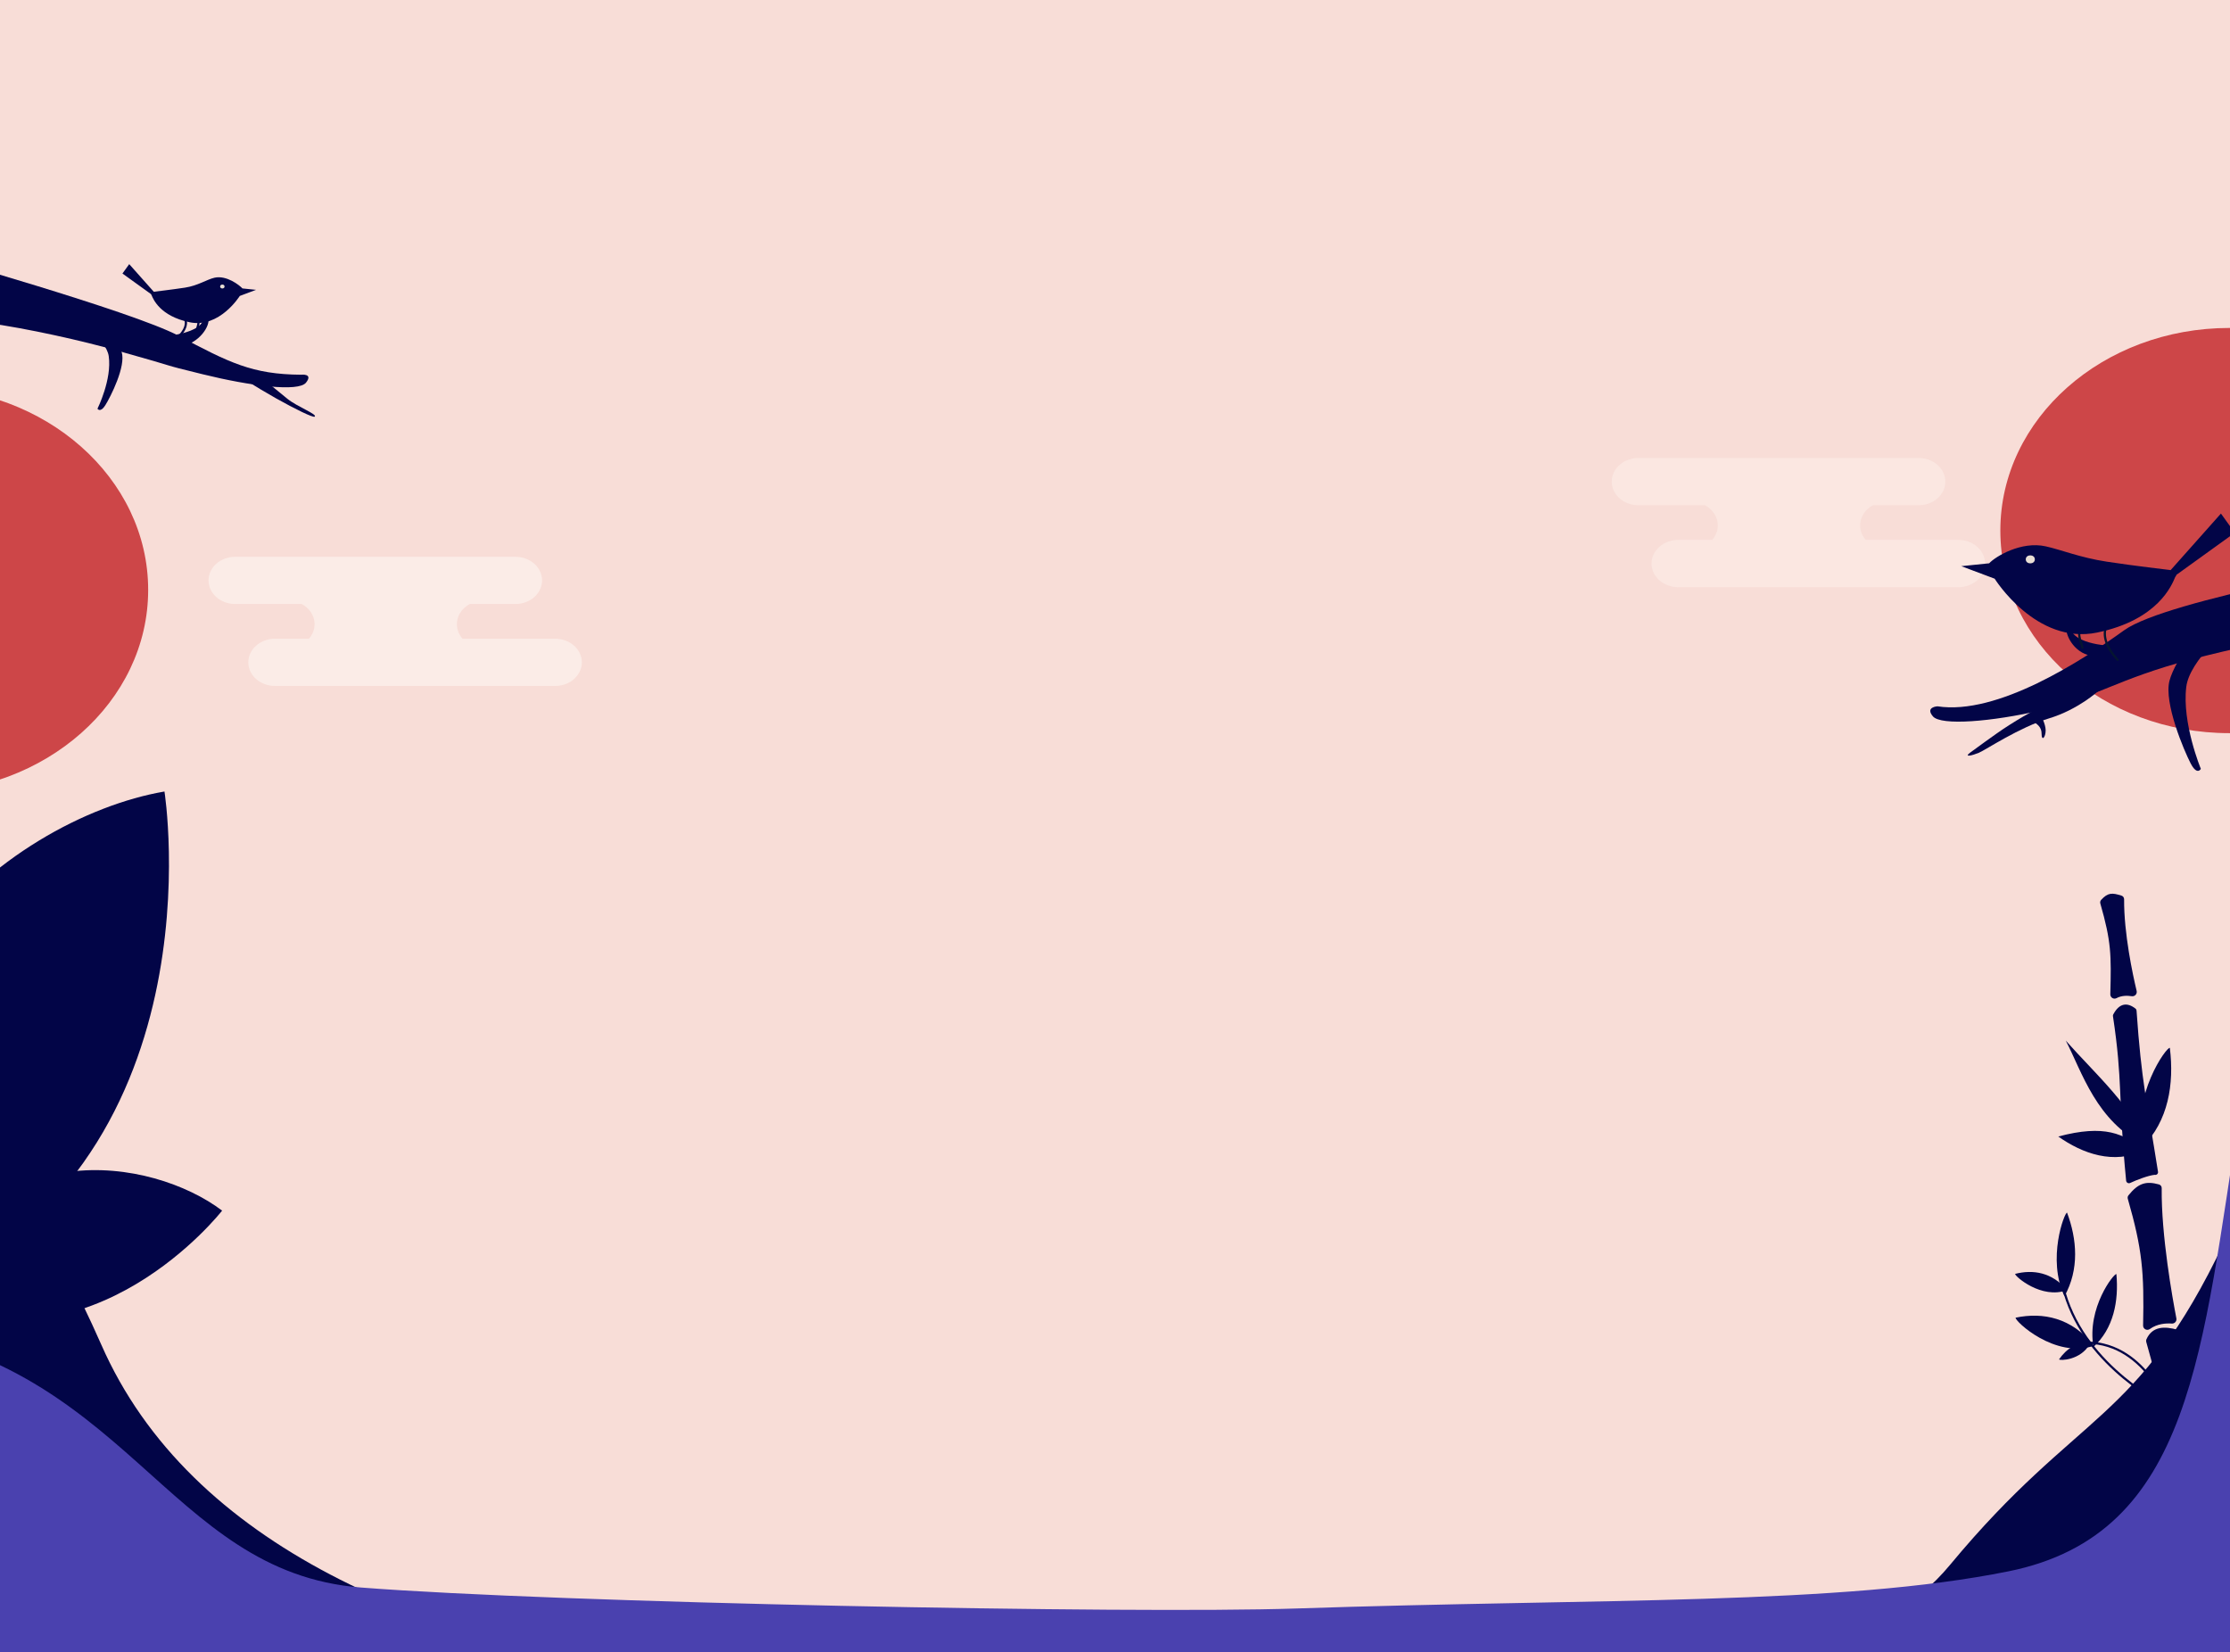 <?xml version="1.0" encoding="UTF-8" standalone="no"?><!DOCTYPE svg PUBLIC "-//W3C//DTD SVG 1.1//EN" "http://www.w3.org/Graphics/SVG/1.1/DTD/svg11.dtd"><svg width="100%" height="100%" viewBox="0 0 2084 1544" version="1.1" xmlns="http://www.w3.org/2000/svg" xmlns:xlink="http://www.w3.org/1999/xlink" xml:space="preserve" xmlns:serif="http://www.serif.com/" style="fill-rule:evenodd;clip-rule:evenodd;stroke-linecap:round;stroke-linejoin:round;stroke-miterlimit:1.5;"><rect x="0" y="0" width="2084" height="1544" fill="#333333" stroke="none"/><rect id="Background" x="-58.06" y="-45.892" width="2198.27" height="1552.58" style="fill:#f8ddd7;stroke:#010001;stroke-width:2.08px;"/><g><path d="M-244.219,674.595c-0,0 253.515,387.224 338.701,581.638c166.163,379.222 890.654,359.621 1196.42,293.048c104.09,-22.662 403.126,67.903 531.518,-86.95c120.125,-144.884 175.219,-131.132 256.209,-301.593c42.48,-89.409 9.449,-422.899 174.923,-439.338l-128.745,757.127l-1682.96,159.423l-558.449,-92.061l-127.62,-871.294Z" style="fill:#020547;"/><ellipse cx="2083.42" cy="495.812" rx="214.039" ry="189.332" style="fill:#cd4648;"/><ellipse cx="-75.574" cy="551.28" rx="214.039" ry="189.332" style="fill:#cd4648;"/><path d="M-67.955,236.953c-0,0 191.915,54.1 234.511,76.665c47.674,25.256 69.077,36.235 114.845,36.575c-0,0 11.596,-1.41 4.551,7.419c-7.044,8.829 -51.797,3.159 -96.626,-7.878c-44.829,-11.036 -14.742,-3.903 -79.458,-21.992c-66.603,-18.617 -198.221,-45.311 -198.221,-18.757l20.398,-72.032Z" style="fill:#020547;"/><path d="M69.543,296.37c0,0 29.701,20.132 32.061,36.407c3.154,21.749 -10.512,49.172 -10.512,49.172c0,0 2.628,4.255 7.358,-3.31c4.731,-7.565 19.447,-36.406 15.243,-49.645c-4.205,-13.238 -25.754,-35.46 -25.754,-35.46l-18.396,2.836Z" style="fill:#020547;"/><path d="M144.597,315.084c0,0 50.344,-1.69 45.234,-21.279c-0,-0 2.725,-1.809 4.769,3.917c2.045,5.726 -7.415,23.592 -27.857,26.606c-20.442,3.014 -28.278,3.414 -28.278,3.414" style="fill:#020547;"/><g><path d="M185.051,298.013c0.941,4.868 0.24,5.216 -1.092,10.084" style="fill:none;stroke:#020547;stroke-width:2.08px;"/><path d="M173.058,298.337c-0,-0 3.527,5.921 -5.115,15.281" style="fill:none;stroke:#020547;stroke-width:2.08px;"/><path d="M143.73,272.67c0.153,-0.031 0.312,-0.06 0.477,-0.087c0,0 16.499,-1.921 28.687,-3.784c12.187,-1.863 20.471,-7.699 27.631,-9.28c11.179,-2.47 23.123,6.889 26.053,10.028l12.722,1.309l-15.235,5.72c0,-0 -18.876,30.355 -46.771,24.59c-27.895,-5.764 -34.166,-21.786 -35.666,-25.368c-0.3,-0.363 -0.494,-0.7 -0.577,-1.011l-26.612,-19.176l6.316,-8.776l22.975,25.835Z" style="fill:#020547;"/><ellipse cx="207.788" cy="267.751" rx="2.07" ry="1.831" style="fill:#e9dfd5;"/></g><path d="M212.825,351.058c0,-0 -15.251,-23.479 -0.279,-8.763c14.972,14.715 78.56,49.249 81.515,47.089c2.955,-2.161 -16.015,-9.104 -25.391,-16.626c-9.376,-7.523 -31.835,-26.617 -36.414,-28.546" style="fill:#020547;"/><path d="M1593.36,472.159c1.679,0.905 3.244,1.989 4.656,3.239c4.68,4.139 7.309,9.754 7.309,15.608l0,0.006c0,4.937 -1.87,9.704 -5.263,13.559l-31.704,0c-6.618,0 -12.965,2.326 -17.645,6.466c-4.68,4.139 -7.309,9.754 -7.309,15.608c0,0.002 0,0.004 0,0.006c0,5.855 2.629,11.469 7.309,15.609c4.68,4.139 11.027,6.465 17.645,6.465c58.397,-0 203.411,-0 261.808,-0c6.618,-0 12.965,-2.326 17.645,-6.465c4.68,-4.14 7.309,-9.754 7.309,-15.609c0,-0.002 0,-0.004 0,-0.006c0,-5.854 -2.629,-11.469 -7.309,-15.608c-4.68,-4.14 -11.027,-6.466 -17.645,-6.466l-86.55,0c-3.393,-3.855 -5.262,-8.622 -5.262,-13.559l-0,-0.006c-0,-5.854 2.629,-11.469 7.308,-15.608c1.413,-1.25 2.978,-2.334 4.657,-3.239l42.677,-0c6.618,-0 12.965,-2.326 17.645,-6.465c4.68,-4.14 7.309,-9.754 7.309,-15.609c-0,-0.002 -0,-0.004 -0,-0.006c-0,-5.854 -2.629,-11.469 -7.309,-15.608c-4.68,-4.14 -11.027,-6.466 -17.645,-6.466c-58.397,0 -203.411,0 -261.808,0c-6.618,0 -12.965,2.326 -17.645,6.466c-4.68,4.139 -7.309,9.754 -7.309,15.608c0,0.002 0,0.004 0,0.006c0,5.855 2.629,11.469 7.309,15.609c4.68,4.139 11.027,6.465 17.645,6.465l62.172,-0Z" style="fill:#fffbf6;fill-opacity:0.36;"/><path d="M281.999,564.479c1.679,0.905 3.244,1.99 4.656,3.239c4.68,4.14 7.309,9.754 7.309,15.609l0,0.006c0,4.937 -1.869,9.703 -5.262,13.559l-31.704,0c-6.619,0 -12.966,2.326 -17.646,6.465c-4.679,4.14 -7.308,9.754 -7.308,15.609c-0,0.002 -0,0.004 -0,0.006c-0,5.854 2.629,11.469 7.308,15.608c4.68,4.14 11.027,6.465 17.646,6.465c58.396,0 203.41,0 261.807,0c6.618,0 12.966,-2.325 17.645,-6.465c4.68,-4.139 7.309,-9.754 7.309,-15.608c0,-0.002 0,-0.004 0,-0.006c0,-5.855 -2.629,-11.469 -7.309,-15.609c-4.679,-4.139 -11.027,-6.465 -17.645,-6.465l-86.55,0c-3.393,-3.856 -5.262,-8.622 -5.262,-13.559l-0,-0.006c-0,-5.855 2.629,-11.469 7.309,-15.609c1.412,-1.249 2.977,-2.333 4.656,-3.239l42.677,0c6.618,0 12.965,-2.325 17.645,-6.465c4.68,-4.139 7.309,-9.754 7.309,-15.608c-0,-0.002 -0,-0.004 -0,-0.006c-0,-5.855 -2.629,-11.469 -7.309,-15.609c-4.68,-4.139 -11.027,-6.465 -17.645,-6.465c-58.397,0 -203.411,0 -261.808,0c-6.618,0 -12.965,2.326 -17.645,6.465c-4.68,4.14 -7.309,9.754 -7.309,15.609c0,0.002 0,0.004 0,0.006c0,5.854 2.629,11.469 7.309,15.608c4.68,4.14 11.027,6.465 17.645,6.465l62.172,0Z" style="fill:#fffbf6;fill-opacity:0.49;"/><g><path d="M2234.69,524.348c-0,0 -209.591,35.846 -249.516,64.587c-39.925,28.741 -118.648,79.757 -174.543,71.134c-0,0 -11.738,0.581 -4.243,9.411c7.495,8.829 54.511,5.15 102.208,-5.886c47.697,-11.037 70.437,-29.26 139.293,-47.349c70.864,-18.616 208.504,-46.419 208.504,-19.865l-21.703,-72.032Z" style="fill:#020547;"/><path d="M2084.69,585.343c-0,0 -38.506,31.328 -41.565,56.654c-4.088,33.846 13.628,76.521 13.628,76.521c-0,-0 -3.407,6.622 -9.54,-5.151c-6.132,-11.772 -25.211,-56.654 -19.76,-77.256c5.451,-20.601 33.388,-55.183 33.388,-55.183l23.849,4.415Z" style="fill:#020547;"/><path d="M1972.25,603.57c-0,0 -41.241,-1.69 -37.055,-21.279c0,-0 -2.232,-1.809 -3.907,3.917c-1.675,5.726 6.075,23.592 22.82,26.606c16.746,3.014 23.165,3.414 23.165,3.414" style="fill:#020547;"/><path d="M1940.62,643.688c-0,0 -43.064,19.425 -74.68,41.792c-0,0 -18.992,13.444 -24.923,17.965c-5.93,4.52 2.094,2.637 8.373,-0c6.28,-2.637 37.678,-23.733 65.239,-32.021c27.56,-8.288 46.411,-25.763 46.411,-25.763" style="fill:#020547;"/><path d="M1898.12,673.533c-0,-0 9.768,3.39 9.768,11.678c-0,8.287 3.837,3.767 3.837,-2.637c0,-6.404 -4.884,-14.692 -4.884,-14.692" style="fill:#020547;"/></g><g><path d="M1943.92,584.686c-1.926,9.965 -0.49,10.677 2.236,20.642" style="fill:none;stroke:#051531;stroke-width:2.08px;"/><path d="M1968.47,585.348c0,0 -7.22,12.12 10.47,31.281" style="fill:none;stroke:#051531;stroke-width:2.08px;"/><path d="M2028.51,532.809c-0.312,-0.062 -0.638,-0.121 -0.977,-0.177c-0,0 -33.773,-3.933 -58.719,-7.746c-24.947,-3.812 -42.43,-11.098 -57.087,-14.336c-22.882,-5.055 -46.804,9.442 -52.802,15.868l-26.041,2.68l31.184,11.707c0,0 38.639,62.135 95.738,50.336c57.1,-11.799 69.935,-44.595 73.006,-51.929c0.614,-0.741 1.012,-1.432 1.183,-2.068l54.472,-39.252l-12.928,-17.964l-47.029,52.881Z" style="fill:#020547;"/><ellipse cx="1897.38" cy="522.74" rx="4.237" ry="3.748" style="fill:#e9dfd5;"/></g><path d="M2184.42,307.146l-335.069,-255.975" style="fill:none;"/><rect x="365.841" y="290.242" width="1503.54" height="1119.18" style="fill:none;"/><path d="M207.578,1131.35c-0,0 -120.395,154.83 -281.178,84.303c59.089,-159.652 215.914,-133.747 281.178,-84.303Z" style="fill:#020547;"/><path d="M153.699,739.681c-0,-0 55.418,348.969 -235.291,473.612c-137.238,-274.272 89.909,-448.646 235.291,-473.612Z" style="fill:#020547;"/><path d="M2108.8,1538.12c-29.449,0.1 -61.265,4.199 -90.667,0.107" style="fill:#020547;"/><path d="M2020.17,1385.51c-0.095,-0.491 -0.04,-0.998 0.159,-1.457c5.039,-10.471 33.779,-12.706 34.811,-2.584c11.563,113.327 14.466,117.94 17.488,150.5c0.3,3.208 -1.011,6.357 -3.499,8.405c-9.118,7.48 -18.578,8.96 -28.291,6.447c-3.898,-0.978 -6.782,-4.269 -7.239,-8.261c-4.702,-37.381 10.282,-30.577 -13.429,-153.05Zm-45.292,-437.46c-0.249,0.473 -0.342,1.012 -0.263,1.54c9.289,61.497 4.646,74.975 12.315,153.75c0.078,0.875 0.585,1.655 1.354,2.082c0.768,0.427 1.698,0.445 2.483,0.048c6.075,-2.861 16.733,-6.919 22.8,-7.581c0.83,0.221 1.715,0.006 2.352,-0.57c0.637,-0.576 0.938,-1.436 0.801,-2.283c-10.659,-67.847 -15.354,-82.931 -20.065,-150.662c-0.049,-0.703 -0.393,-1.354 -0.946,-1.792c-7.628,-6.005 -15.096,-5.402 -20.831,5.468Zm21.869,-22.062c0.327,1.327 -0.035,2.73 -0.963,3.734c-0.929,1.003 -2.3,1.472 -3.649,1.248c-4.082,-0.64 -9.509,-0.714 -14.219,1.83c-1.245,0.642 -2.737,0.576 -3.921,-0.172c-1.184,-0.748 -1.884,-2.067 -1.839,-3.467c0.938,-36.847 0.96,-48.897 -9.348,-84.88c-0.331,-1.18 -0.026,-2.447 0.806,-3.347c6.395,-7.009 10.376,-6.61 18.926,-3.974c1.506,0.454 2.53,1.852 2.508,3.425c-0.241,32.016 8.084,70.46 11.699,85.603Z" style="fill:#020547;"/><path d="M2033.89,1232.05c0.247,1.246 -0.102,2.535 -0.943,3.487c-0.842,0.951 -2.079,1.454 -3.346,1.361c-5.308,-0.382 -13.6,0.079 -20.551,5.125c-1.224,0.862 -2.829,0.963 -4.151,0.261c-1.322,-0.702 -2.137,-2.088 -2.108,-3.585c1.066,-49.698 -0.694,-71.072 -14.314,-118.469c-0.315,-1.102 -0.075,-2.288 0.644,-3.181c9.22,-11.467 16.464,-13.487 28.456,-10.186c1.555,0.422 2.625,1.846 2.597,3.457c-0.522,44.138 10.177,103.404 13.716,121.73Z" style="fill:#020547;"/><path d="M2053.6,1363.45c0.309,1.294 -0.034,2.657 -0.919,3.65c-0.885,0.993 -2.199,1.491 -3.52,1.332c-6.018,-0.709 -15.522,-0.718 -23.033,4.397c-1.223,0.822 -2.803,0.896 -4.097,0.19c-1.294,-0.706 -2.088,-2.074 -2.058,-3.547c1.088,-49.664 -0.463,-67.632 -14.251,-115.448c-0.23,-0.801 -0.17,-1.658 0.172,-2.418c5.503,-12.222 16.757,-12.426 29.424,-8.823c1.534,0.437 2.584,1.85 2.558,3.445c-0.458,43.443 11.503,99.021 15.724,117.222Z" style="fill:#020547;"/><path d="M2004.73,1070.43c-7.954,-32.703 -47.343,-67.471 -74.213,-97.967c15.31,29.395 28.386,75.439 74.213,97.967Z" style="fill:#020547;"/><path d="M2001.99,1071.93c24.432,-24.206 29.956,-59.004 25.789,-92.654c-2.843,-1.329 -35.828,43.96 -25.789,92.654Z" style="fill:#020547;"/><path d="M2003.63,1075.13c-18.516,-15.89 -36.935,-24.512 -80.1,-13.036c22.532,15.957 51.797,26.547 80.1,13.036Z" style="fill:#020547;"/><path d="M1956.39,1258.71c18.797,-17.166 23.748,-42.859 21.446,-68.03c-2.088,-1.087 -27.767,31.467 -21.446,68.03Z" style="fill:#020547;"/><path d="M1956.82,1257.68c-20.569,-26.343 -47.712,-31.633 -73.18,-26.281c-0.786,3.16 36.654,38.439 73.18,26.281Z" style="fill:#020547;"/><path d="M1953.03,1255.96c-12.263,-2.234 -21.96,4.584 -28.789,14.4c0.448,1.295 19.981,1.163 28.789,-14.4Z" style="fill:#020547;"/><path d="M1929.31,1211.35c13.991,-25.081 11.754,-53.314 2.409,-78.102c-2.392,-0.271 -18.959,43.292 -2.409,78.102Z" style="fill:#020547;"/><path d="M1931.69,1205.6c-14.018,-16.708 -31.916,-19.392 -48.5,-15.133c-0.451,2.099 24.806,24.186 48.5,15.133Z" style="fill:#020547;"/><path d="M2024.61,1312.55c-0,-0 -27.106,-70.233 -91.516,-55.829" style="fill:none;stroke:#020547;stroke-width:2.08px;"/><path d="M2027.8,1317.49c-4.496,-5.028 -77.421,-38.346 -98.289,-108.985" style="fill:none;stroke:#020547;stroke-width:2.08px;"/><path d="M2049.96,1540.33l-6.043,-3.092c-0,-0 -9.596,-84.682 47.653,-113.077c38.516,-19.103 91.633,24.014 91.633,24.014c-0,-0 -35.035,-11.227 -76.766,11.52c-42.52,23.177 -56.477,80.635 -56.477,80.635Z" style="fill:#020547;"/><path d="M2038.81,1543.1l1.993,-6.436c-0,0 49.19,-73.352 87.775,-23.027c25.959,33.856 35.064,69.756 35.064,69.756c0,-0 -18.459,-37.926 -60.997,-58.967c-42.849,-21.196 -63.835,18.674 -63.835,18.674Z" style="fill:#020547;"/><path d="M2035.94,1541.73l-0.894,-6.665c-0,0 -33.28,-72.512 -92.354,-48.045c-37.332,15.462 -65.055,63.594 -65.055,63.594c-0,-0 29.448,-19.481 74.929,-33.532c45.813,-14.154 83.374,24.648 83.374,24.648Z" style="fill:#020547;"/><path d="M2182.19,627.615c0,-0 -58.128,219.613 -88.875,410.568c-35.744,221.986 -43.647,395.409 -216.307,430.252c-157.061,31.695 -380.427,25.173 -666.71,34.762c-152.352,5.103 -689.393,-5.26 -872.971,-19.631c-183.578,-14.37 -217.368,-214.748 -464.304,-243.489l73.744,279.948c-105.661,224.355 2081.6,134.701 2150.95,48.86c32.241,-39.907 82.965,-718.758 81.686,-800.702c-1.244,-79.742 2.792,-140.568 2.792,-140.568Z" style="fill:#4a41af;"/></g></svg>